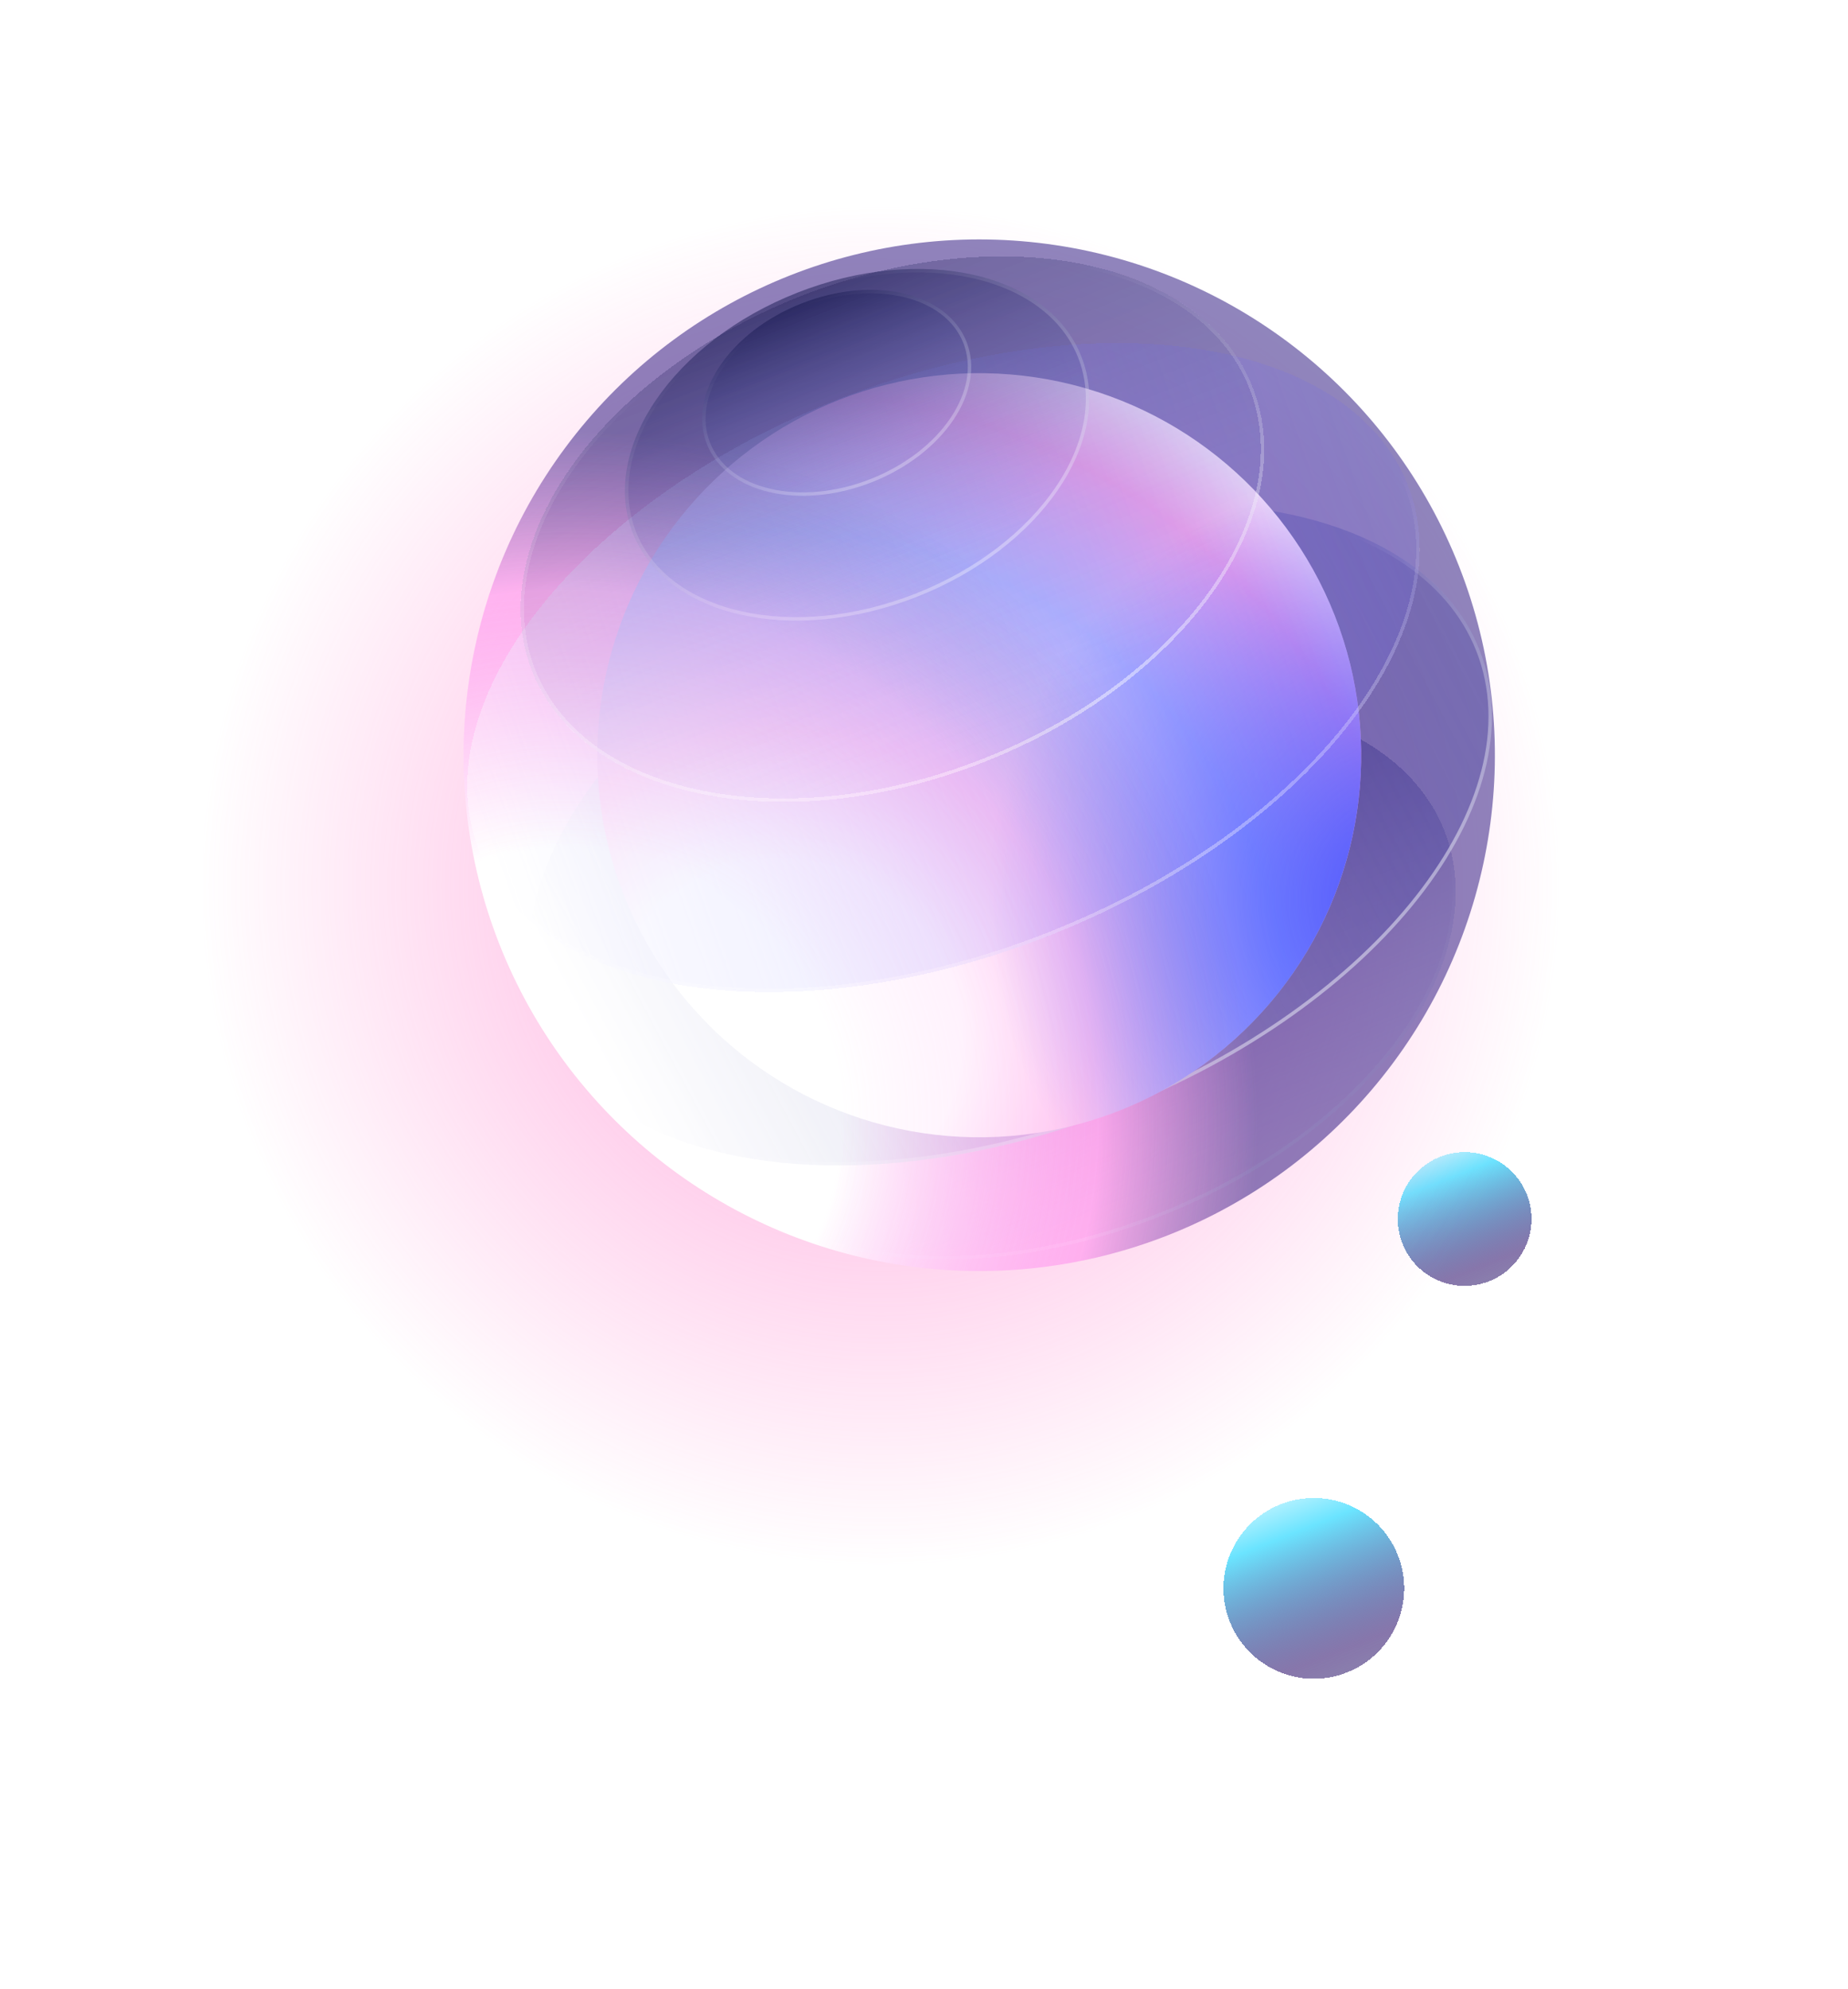 <svg width="158" height="170" viewBox="0 0 158 170" fill="none" xmlns="http://www.w3.org/2000/svg">
<g filter="url(#filter0_dd_2_577)">
<circle cx="112.328" cy="136.938" r="7.725" transform="rotate(-21.478 112.328 136.938)" fill="url(#paint0_linear_2_577)" shape-rendering="crispEdges"/>
</g>
<g filter="url(#filter1_dd_2_577)">
<circle cx="125.223" cy="105.368" r="5.715" transform="rotate(-21.478 125.223 105.368)" fill="url(#paint1_linear_2_577)" shape-rendering="crispEdges"/>
</g>
<circle cx="75.289" cy="75.704" r="58" transform="rotate(-21.478 75.289 75.704)" fill="url(#paint2_radial_2_577)" fill-opacity="0.6"/>
<g filter="url(#filter2_d_2_577)">
<ellipse cx="91.155" cy="83.443" rx="34.751" ry="21.77" transform="rotate(-21.478 91.155 83.443)" fill="url(#paint3_linear_2_577)" fill-opacity="0.5" shape-rendering="crispEdges"/>
<path d="M123.356 70.772C125.532 76.303 123.932 82.738 119.54 88.683C115.149 94.626 107.981 100.06 99.073 103.565C90.164 107.07 81.216 107.978 73.952 106.621C66.687 105.263 61.13 101.643 58.954 96.113C56.778 90.583 58.378 84.147 62.77 78.202C67.161 72.259 74.329 66.826 83.237 63.321C92.146 59.816 101.094 58.907 108.358 60.265C115.623 61.623 121.18 65.242 123.356 70.772Z" stroke="url(#paint4_linear_2_577)" stroke-opacity="0.6" stroke-width="0.293" shape-rendering="crispEdges"/>
</g>
<circle cx="83.722" cy="64.553" r="44.087" transform="rotate(-21.478 83.722 64.553)" fill="url(#paint5_radial_2_577)"/>
<ellipse cx="86.391" cy="71.336" rx="43.102" ry="25.216" transform="rotate(-21.478 86.391 71.336)" fill="url(#paint6_linear_2_577)" fill-opacity="0.5"/>
<path d="M126.363 55.608C128.886 62.019 126.736 69.596 121.165 76.677C115.596 83.756 106.625 90.314 95.57 94.664C84.514 99.014 73.479 100.328 64.58 98.942C55.677 97.556 48.941 93.475 46.418 87.064C43.895 80.653 46.045 73.076 51.616 65.994C57.185 58.916 66.156 52.358 77.212 48.008C88.267 43.657 99.302 42.344 108.201 43.729C117.104 45.115 123.84 49.197 126.363 55.608Z" stroke="url(#paint7_linear_2_577)" stroke-opacity="0.6" stroke-width="0.293"/>
<circle cx="83.722" cy="64.553" r="32.656" transform="rotate(-21.478 83.722 64.553)" fill="url(#paint8_radial_2_577)"/>
<circle cx="83.722" cy="64.553" r="32.656" transform="rotate(-21.478 83.722 64.553)" fill="url(#paint9_radial_2_577)"/>
<g filter="url(#filter3_d_2_577)">
<ellipse cx="80.659" cy="56.768" rx="42.664" ry="24.633" transform="rotate(-21.478 80.659 56.768)" fill="url(#paint10_linear_2_577)" fill-opacity="0.5" shape-rendering="crispEdges"/>
<path d="M120.223 41.2C122.686 47.461 120.531 54.884 114.994 61.839C109.461 68.79 100.568 75.247 89.624 79.553C78.681 83.859 67.772 85.194 58.985 83.877C50.194 82.56 43.557 78.596 41.094 72.336C38.631 66.076 40.787 58.652 46.323 51.697C51.857 44.746 60.75 38.289 71.693 33.983C82.637 29.677 93.545 28.342 102.332 29.659C111.124 30.976 117.76 34.94 120.223 41.2Z" stroke="url(#paint11_linear_2_577)" stroke-opacity="0.6" stroke-width="0.293" shape-rendering="crispEdges"/>
</g>
<g filter="url(#filter4_d_2_577)">
<ellipse cx="76.001" cy="44.932" rx="33.106" ry="21.399" transform="rotate(-21.478 76.001 44.932)" fill="url(#paint12_linear_2_577)" fill-opacity="0.5" shape-rendering="crispEdges"/>
<path d="M106.671 32.864C108.811 38.3 107.345 44.583 103.206 50.355C99.068 56.126 92.267 61.369 83.782 64.708C75.298 68.046 66.748 68.843 59.787 67.44C52.824 66.036 47.47 62.437 45.331 57C43.191 51.563 44.657 45.28 48.796 39.508C52.935 33.737 59.735 28.494 68.22 25.155C76.704 21.817 85.254 21.02 92.216 22.424C99.178 23.828 104.532 27.427 106.671 32.864Z" stroke="url(#paint13_linear_2_577)" stroke-opacity="0.6" stroke-width="0.293" shape-rendering="crispEdges"/>
</g>
<ellipse cx="73.28" cy="38.015" rx="20.606" ry="13.966" transform="rotate(-21.478 73.28 38.015)" fill="url(#paint14_linear_2_577)" fill-opacity="0.5"/>
<path d="M92.319 30.524C93.708 34.054 92.861 38.096 90.334 41.787C87.808 45.477 83.612 48.801 78.34 50.875C73.069 52.949 67.733 53.376 63.37 52.397C59.006 51.417 55.631 49.036 54.242 45.506C52.853 41.976 53.7 37.934 56.227 34.243C58.753 30.553 62.949 27.229 68.22 25.155C73.492 23.081 78.828 22.654 83.191 23.633C87.555 24.613 90.93 26.994 92.319 30.524Z" stroke="url(#paint15_linear_2_577)" stroke-opacity="0.6" stroke-width="0.293"/>
<ellipse cx="71.534" cy="33.578" rx="11.93" ry="8.209" transform="rotate(-21.478 71.534 33.578)" fill="url(#paint16_linear_2_577)" fill-opacity="0.5"/>
<path d="M82.499 29.264C83.306 31.316 82.835 33.663 81.388 35.809C79.941 37.954 77.528 39.884 74.486 41.08C71.445 42.277 68.363 42.51 65.843 41.925C63.322 41.341 61.377 39.944 60.569 37.893C59.762 35.841 60.234 33.494 61.681 31.348C63.127 29.203 65.541 27.273 68.582 26.076C71.624 24.88 74.705 24.647 77.226 25.232C79.747 25.816 81.692 27.213 82.499 29.264Z" stroke="url(#paint17_linear_2_577)" stroke-opacity="0.6" stroke-width="0.293"/>
<circle cx="83.722" cy="64.552" r="44.087" transform="rotate(-21.478 83.722 64.552)" fill="url(#paint18_radial_2_577)" fill-opacity="0.3"/>
<defs>
<filter id="filter0_dd_2_577" x="94.329" y="118.352" width="35.999" height="35.998" filterUnits="userSpaceOnUse" color-interpolation-filters="sRGB">
<feFlood flood-opacity="0" result="BackgroundImageFix"/>
<feColorMatrix in="SourceAlpha" type="matrix" values="0 0 0 0 0 0 0 0 0 0 0 0 0 0 0 0 0 0 127 0" result="hardAlpha"/>
<feOffset dy="-0.587"/>
<feGaussianBlur stdDeviation="5.136"/>
<feComposite in2="hardAlpha" operator="out"/>
<feColorMatrix type="matrix" values="0 0 0 0 0.371 0 0 0 0 0.236 0 0 0 0 0.658 0 0 0 1 0"/>
<feBlend mode="normal" in2="BackgroundImageFix" result="effect1_dropShadow_2_577"/>
<feColorMatrix in="SourceAlpha" type="matrix" values="0 0 0 0 0 0 0 0 0 0 0 0 0 0 0 0 0 0 127 0" result="hardAlpha"/>
<feOffset dy="-0.587"/>
<feGaussianBlur stdDeviation="2.935"/>
<feComposite in2="hardAlpha" operator="out"/>
<feColorMatrix type="matrix" values="0 0 0 0 0.488 0 0 0 0 0.373 0 0 0 0 0.733 0 0 0 1 0"/>
<feBlend mode="normal" in2="effect1_dropShadow_2_577" result="effect2_dropShadow_2_577"/>
<feBlend mode="normal" in="SourceGraphic" in2="effect2_dropShadow_2_577" result="shape"/>
</filter>
<filter id="filter1_dd_2_577" x="109.235" y="88.792" width="31.977" height="31.977" filterUnits="userSpaceOnUse" color-interpolation-filters="sRGB">
<feFlood flood-opacity="0" result="BackgroundImageFix"/>
<feColorMatrix in="SourceAlpha" type="matrix" values="0 0 0 0 0 0 0 0 0 0 0 0 0 0 0 0 0 0 127 0" result="hardAlpha"/>
<feOffset dy="-0.587"/>
<feGaussianBlur stdDeviation="5.136"/>
<feComposite in2="hardAlpha" operator="out"/>
<feColorMatrix type="matrix" values="0 0 0 0 0.371 0 0 0 0 0.236 0 0 0 0 0.658 0 0 0 1 0"/>
<feBlend mode="normal" in2="BackgroundImageFix" result="effect1_dropShadow_2_577"/>
<feColorMatrix in="SourceAlpha" type="matrix" values="0 0 0 0 0 0 0 0 0 0 0 0 0 0 0 0 0 0 127 0" result="hardAlpha"/>
<feOffset dy="-0.587"/>
<feGaussianBlur stdDeviation="2.935"/>
<feComposite in2="hardAlpha" operator="out"/>
<feColorMatrix type="matrix" values="0 0 0 0 0.488 0 0 0 0 0.373 0 0 0 0 0.733 0 0 0 1 0"/>
<feBlend mode="normal" in2="effect1_dropShadow_2_577" result="effect2_dropShadow_2_577"/>
<feBlend mode="normal" in="SourceGraphic" in2="effect2_dropShadow_2_577" result="shape"/>
</filter>
<filter id="filter2_d_2_577" x="54.907" y="56.875" width="72.496" height="53.722" filterUnits="userSpaceOnUse" color-interpolation-filters="sRGB">
<feFlood flood-opacity="0" result="BackgroundImageFix"/>
<feColorMatrix in="SourceAlpha" type="matrix" values="0 0 0 0 0 0 0 0 0 0 0 0 0 0 0 0 0 0 127 0" result="hardAlpha"/>
<feOffset dy="0.293"/>
<feGaussianBlur stdDeviation="1.467"/>
<feComposite in2="hardAlpha" operator="out"/>
<feColorMatrix type="matrix" values="0 0 0 0 0.44 0 0 0 0 0.201 0 0 0 0 0.679 0 0 0 0.3 0"/>
<feBlend mode="normal" in2="BackgroundImageFix" result="effect1_dropShadow_2_577"/>
<feBlend mode="normal" in="SourceGraphic" in2="effect1_dropShadow_2_577" result="shape"/>
</filter>
<filter id="filter3_d_2_577" x="38.47" y="27.853" width="84.378" height="58.418" filterUnits="userSpaceOnUse" color-interpolation-filters="sRGB">
<feFlood flood-opacity="0" result="BackgroundImageFix"/>
<feColorMatrix in="SourceAlpha" type="matrix" values="0 0 0 0 0 0 0 0 0 0 0 0 0 0 0 0 0 0 127 0" result="hardAlpha"/>
<feOffset dy="0.293"/>
<feGaussianBlur stdDeviation="0.734"/>
<feComposite in2="hardAlpha" operator="out"/>
<feColorMatrix type="matrix" values="0 0 0 0 0.369 0 0 0 0 0.092 0 0 0 0 0.5 0 0 0 0.15 0"/>
<feBlend mode="normal" in2="BackgroundImageFix" result="effect1_dropShadow_2_577"/>
<feBlend mode="normal" in="SourceGraphic" in2="effect1_dropShadow_2_577" result="shape"/>
</filter>
<filter id="filter4_d_2_577" x="42.298" y="19.709" width="67.993" height="51.033" filterUnits="userSpaceOnUse" color-interpolation-filters="sRGB">
<feFlood flood-opacity="0" result="BackgroundImageFix"/>
<feColorMatrix in="SourceAlpha" type="matrix" values="0 0 0 0 0 0 0 0 0 0 0 0 0 0 0 0 0 0 127 0" result="hardAlpha"/>
<feOffset dx="0.293" dy="0.293"/>
<feGaussianBlur stdDeviation="1.101"/>
<feComposite in2="hardAlpha" operator="out"/>
<feColorMatrix type="matrix" values="0 0 0 0 0.44 0 0 0 0 0.201 0 0 0 0 0.679 0 0 0 0.2 0"/>
<feBlend mode="normal" in2="BackgroundImageFix" result="effect1_dropShadow_2_577"/>
<feBlend mode="normal" in="SourceGraphic" in2="effect1_dropShadow_2_577" result="shape"/>
</filter>
<linearGradient id="paint0_linear_2_577" x1="112.328" y1="125.854" x2="112.328" y2="152.948" gradientUnits="userSpaceOnUse">
<stop stop-color="white"/>
<stop offset="0.224" stop-color="#6BE4FF"/>
<stop offset="0.623" stop-color="#371B73" stop-opacity="0.6"/>
<stop offset="1" stop-color="#0A1153" stop-opacity="0.4"/>
</linearGradient>
<linearGradient id="paint1_linear_2_577" x1="125.223" y1="97.168" x2="125.223" y2="117.212" gradientUnits="userSpaceOnUse">
<stop stop-color="white"/>
<stop offset="0.224" stop-color="#6BE4FF"/>
<stop offset="0.623" stop-color="#371B73" stop-opacity="0.6"/>
<stop offset="1" stop-color="#0A1153" stop-opacity="0.4"/>
</linearGradient>
<radialGradient id="paint2_radial_2_577" cx="0" cy="0" r="1" gradientUnits="userSpaceOnUse" gradientTransform="translate(75.289 75.704) rotate(90) scale(58)">
<stop stop-color="#FF65C1"/>
<stop offset="1" stop-color="#FF65C1" stop-opacity="0"/>
</radialGradient>
<linearGradient id="paint3_linear_2_577" x1="91.155" y1="61.672" x2="91.155" y2="105.213" gradientUnits="userSpaceOnUse">
<stop stop-color="#13154D"/>
<stop offset="1" stop-color="#8E92EE" stop-opacity="0"/>
</linearGradient>
<linearGradient id="paint4_linear_2_577" x1="108.221" y1="79.677" x2="118.093" y2="99.395" gradientUnits="userSpaceOnUse">
<stop stop-color="white" stop-opacity="0"/>
<stop offset="1" stop-color="white"/>
</linearGradient>
<radialGradient id="paint5_radial_2_577" cx="0" cy="0" r="1" gradientUnits="userSpaceOnUse" gradientTransform="translate(39.635 80.59) rotate(-19.664) scale(93.634)">
<stop offset="0.249" stop-color="white"/>
<stop offset="0.483" stop-color="#FF8FED" stop-opacity="0.5"/>
<stop offset="0.627" stop-color="#220C7A" stop-opacity="0.5"/>
</radialGradient>
<linearGradient id="paint6_linear_2_577" x1="46.806" y1="76.695" x2="128.5" y2="67.474" gradientUnits="userSpaceOnUse">
<stop stop-color="white"/>
<stop offset="1" stop-color="#12178E" stop-opacity="0.4"/>
</linearGradient>
<linearGradient id="paint7_linear_2_577" x1="105.904" y1="102.239" x2="82.377" y2="78.061" gradientUnits="userSpaceOnUse">
<stop offset="0.001" stop-color="white"/>
<stop offset="1" stop-color="white" stop-opacity="0"/>
</linearGradient>
<radialGradient id="paint8_radial_2_577" cx="0" cy="0" r="1" gradientUnits="userSpaceOnUse" gradientTransform="translate(59.022 81.135) rotate(-14.849) scale(64.706)">
<stop offset="0.239" stop-color="white"/>
<stop offset="0.41" stop-color="#FFCEF1"/>
<stop offset="0.675" stop-color="#B6B9FF"/>
<stop offset="0.861" stop-color="#FFA8E7"/>
<stop offset="1" stop-color="white"/>
</radialGradient>
<radialGradient id="paint9_radial_2_577" cx="0" cy="0" r="1" gradientUnits="userSpaceOnUse" gradientTransform="translate(114.659 89.794) rotate(-121.724) scale(37.206)">
<stop stop-color="#3F52FF"/>
<stop offset="1" stop-color="#3F52FF" stop-opacity="0"/>
</radialGradient>
<linearGradient id="paint10_linear_2_577" x1="38.913" y1="55.07" x2="123.322" y2="57.693" gradientUnits="userSpaceOnUse">
<stop stop-color="white"/>
<stop offset="1" stop-color="#5653FF" stop-opacity="0.2"/>
</linearGradient>
<linearGradient id="paint11_linear_2_577" x1="90.818" y1="97.931" x2="73.637" y2="61.512" gradientUnits="userSpaceOnUse">
<stop stop-color="white"/>
<stop offset="1" stop-color="white" stop-opacity="0"/>
</linearGradient>
<linearGradient id="paint12_linear_2_577" x1="76.001" y1="23.533" x2="76.001" y2="66.33" gradientUnits="userSpaceOnUse">
<stop stop-color="#13154D" stop-opacity="0.5"/>
<stop offset="1" stop-color="#8E92EE" stop-opacity="0"/>
</linearGradient>
<linearGradient id="paint13_linear_2_577" x1="92.623" y1="71.372" x2="79.381" y2="25.726" gradientUnits="userSpaceOnUse">
<stop stop-color="white"/>
<stop offset="1" stop-color="white" stop-opacity="0"/>
</linearGradient>
<linearGradient id="paint14_linear_2_577" x1="73.28" y1="24.049" x2="73.28" y2="51.981" gradientUnits="userSpaceOnUse">
<stop stop-color="#13154D"/>
<stop offset="1" stop-color="#8E92EE" stop-opacity="0"/>
</linearGradient>
<linearGradient id="paint15_linear_2_577" x1="93.591" y1="67.116" x2="68.167" y2="25.019" gradientUnits="userSpaceOnUse">
<stop stop-color="white"/>
<stop offset="1" stop-color="white" stop-opacity="0"/>
</linearGradient>
<linearGradient id="paint16_linear_2_577" x1="71.534" y1="25.37" x2="71.534" y2="41.787" gradientUnits="userSpaceOnUse">
<stop stop-color="#13154D"/>
<stop offset="1" stop-color="#8E92EE" stop-opacity="0"/>
</linearGradient>
<linearGradient id="paint17_linear_2_577" x1="86.872" y1="54.965" x2="68.529" y2="25.94" gradientUnits="userSpaceOnUse">
<stop stop-color="white"/>
<stop offset="1" stop-color="white" stop-opacity="0"/>
</linearGradient>
<radialGradient id="paint18_radial_2_577" cx="0" cy="0" r="1" gradientUnits="userSpaceOnUse" gradientTransform="translate(39.635 80.59) rotate(-19.664) scale(93.634)">
<stop offset="0.249" stop-color="white"/>
<stop offset="0.483" stop-color="#FF8FED" stop-opacity="0.5"/>
<stop offset="0.627" stop-color="#220C7A" stop-opacity="0"/>
</radialGradient>
</defs>
</svg>
